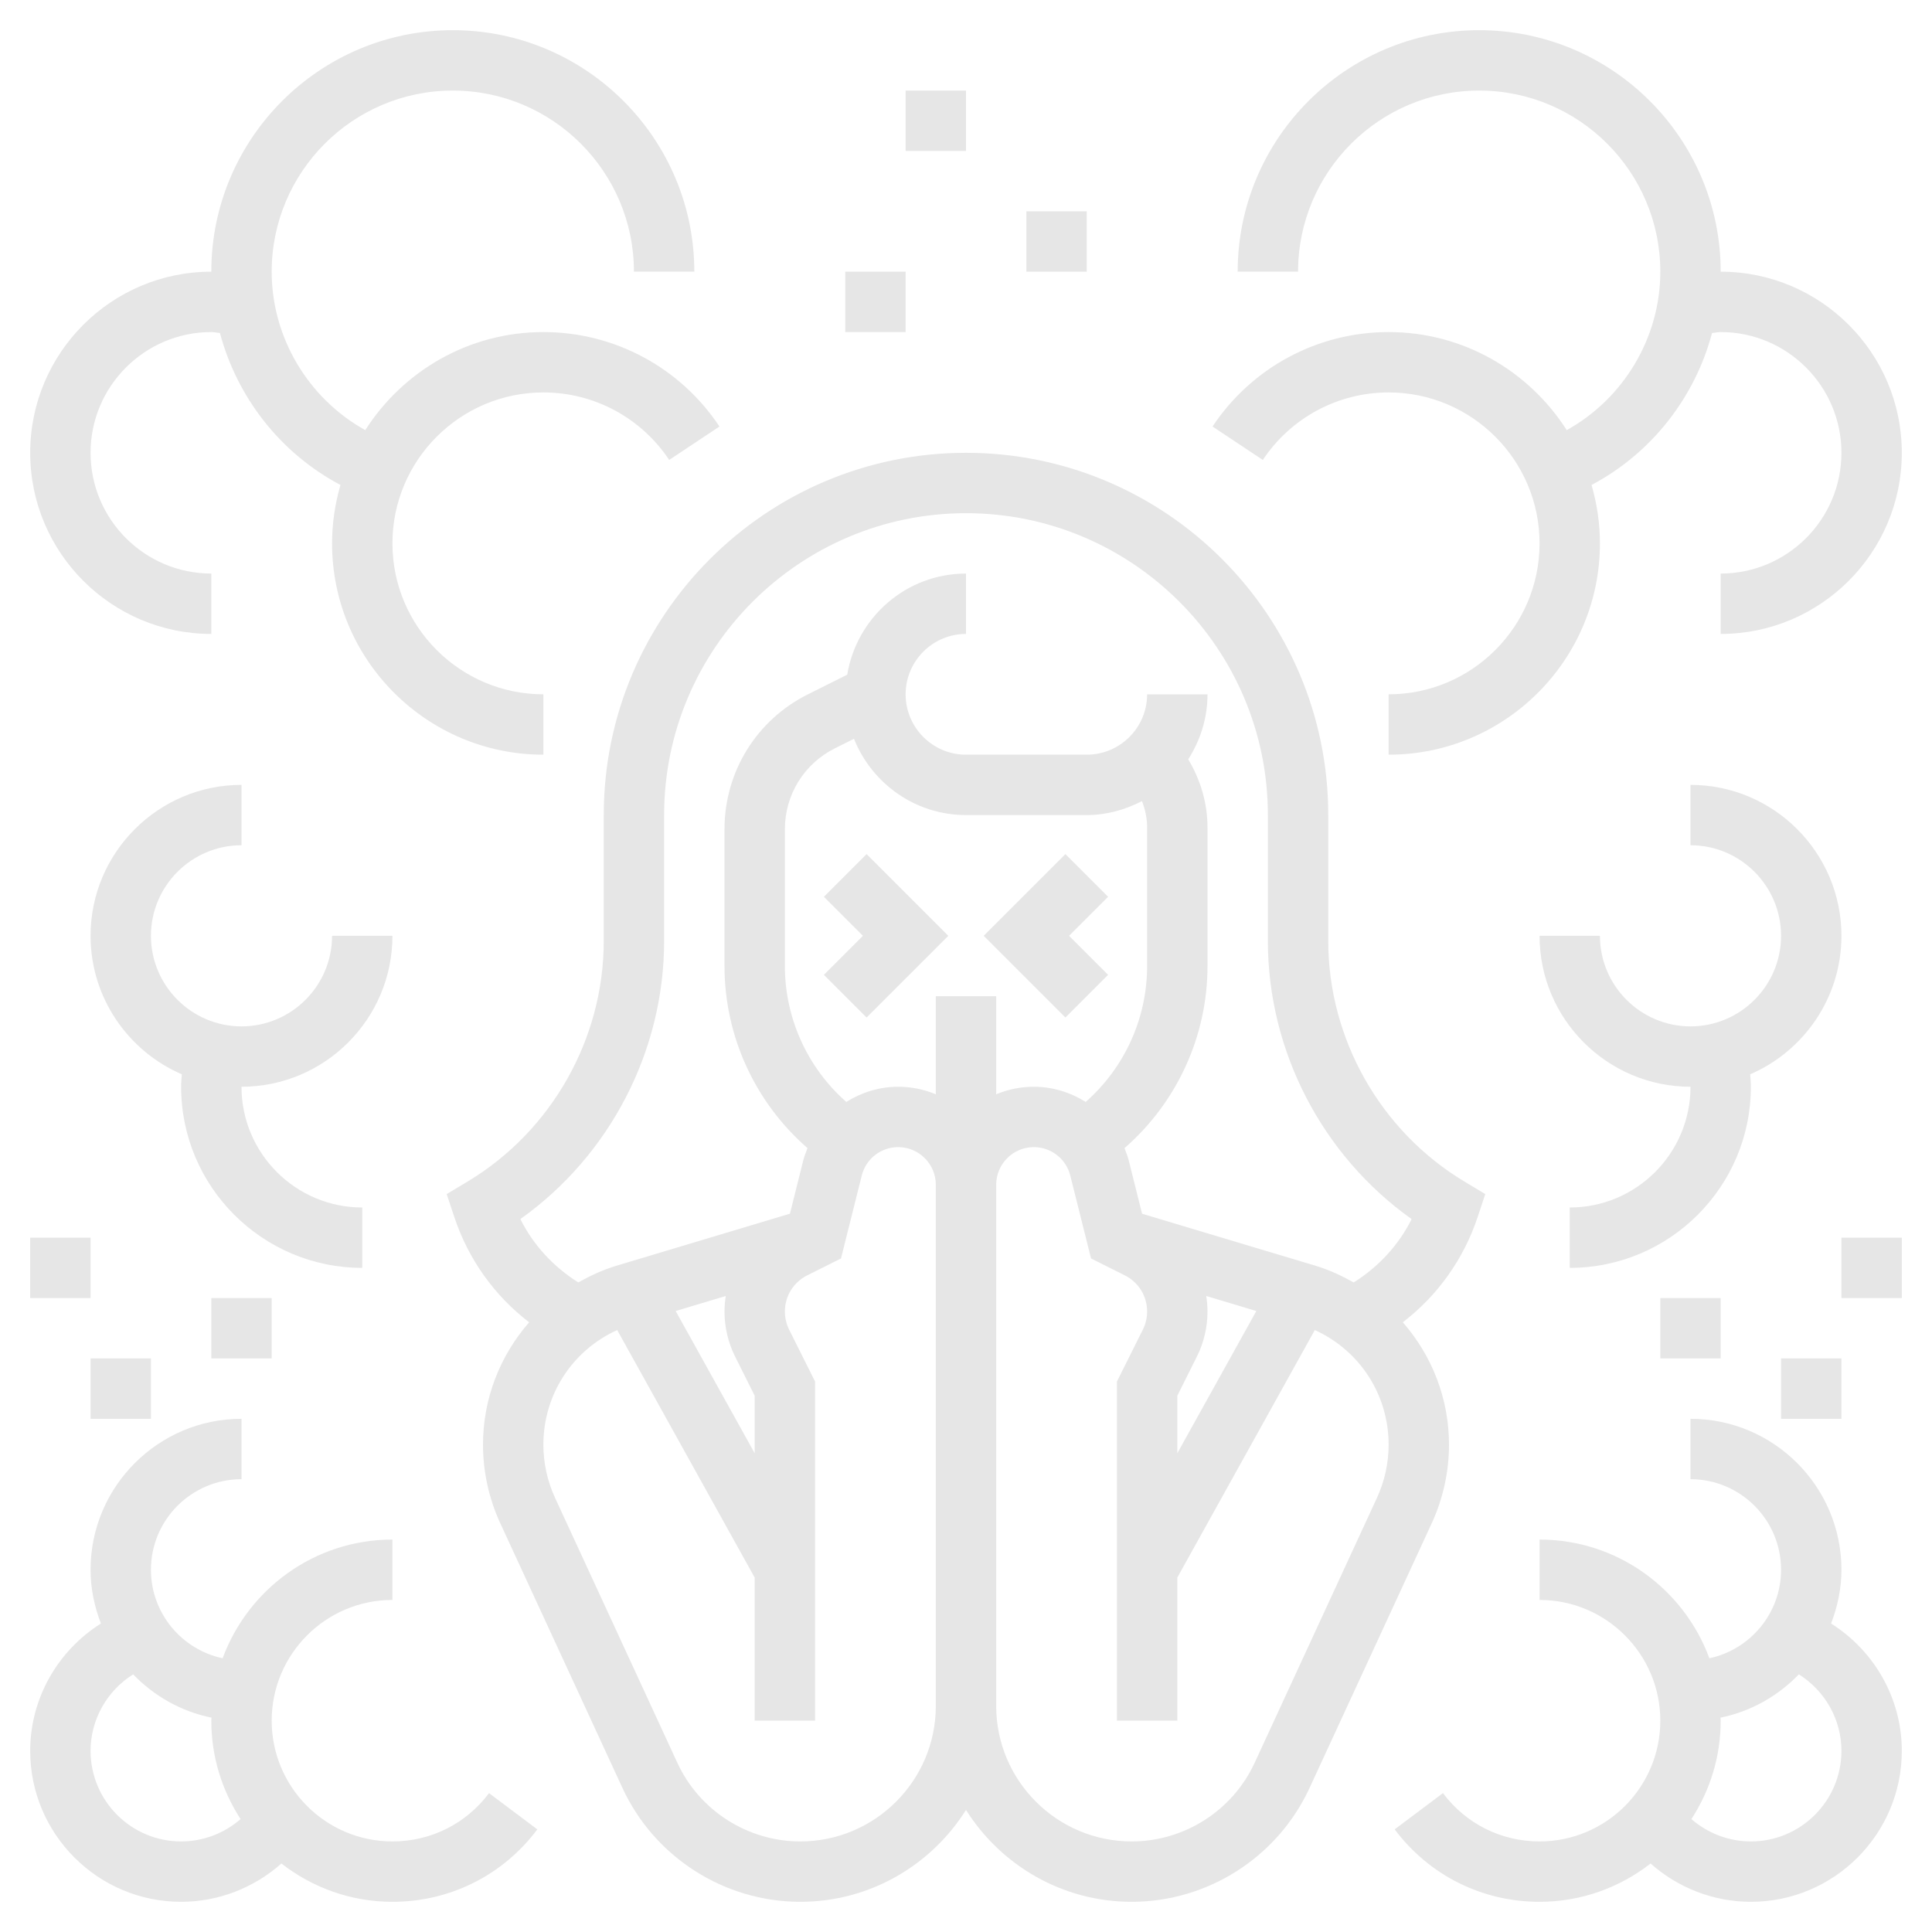 <?xml version="1.0" encoding="UTF-8" standalone="no"?>
<svg
   id="_x33_0"
   enable-background="new 0 0 64 64"
   height="512"
   viewBox="0 0 64 64"
   width="512"
   version="1.1"
   sodipodi:docname="5-Very_Unhealty.svg"
   inkscape:version="1.1 (c68e22c387, 2021-05-23)"
   xmlns:inkscape="http://www.inkscape.org/namespaces/inkscape"
   xmlns:sodipodi="http://sodipodi.sourceforge.net/DTD/sodipodi-0.dtd"
   xmlns="http://www.w3.org/2000/svg"
   xmlns:svg="http://www.w3.org/2000/svg">
  <defs
     id="defs782" />
  <sodipodi:namedview
     id="namedview780"
     pagecolor="#ffffff"
     bordercolor="#666666"
     borderopacity="1.0"
     inkscape:pageshadow="2"
     inkscape:pageopacity="0.0"
     inkscape:pagecheckerboard="0"
     showgrid="false"
     inkscape:zoom="1.1628592"
     inkscape:cx="150.92111"
     inkscape:cy="288.513"
     inkscape:window-width="1920"
     inkscape:window-height="1027"
     inkscape:window-x="1912"
     inkscape:window-y="-8"
     inkscape:window-maximized="1"
     inkscape:current-layer="_x33_0" />
  <g
     id="g777">
    <path
       d="m36.707 32.293-1.293-1.293 1.293-1.293-1.414-1.414-2.707 2.707 2.707 2.707z"
       id="path741"
       style="fill:#e6e6e6" />
    <path
       d="m27.293 29.707 1.293 1.293-1.293 1.293 1.414 1.414 2.707-2.707-2.707-2.707z"
       id="path743"
       style="fill:#e6e6e6" />
    <path
       d="m13 61c-2.206 0-4-1.794-4-4s1.794-4 4-4v-2c-2.581 0-4.78 1.641-5.625 3.932-1.355-.288-2.375-1.492-2.375-2.932 0-1.654 1.346-3 3-3v-2c-2.757 0-5 2.243-5 5 0 .629.13 1.226.343 1.781-1.429.902-2.343 2.479-2.343 4.219 0 2.757 2.243 5 5 5 1.235 0 2.415-.463 3.322-1.269 1.017.792 2.292 1.269 3.678 1.269 1.905 0 3.654-.875 4.8-2.399l-1.6-1.201c-.763 1.017-1.93 1.6-3.2 1.6zm-7 0c-1.654 0-3-1.346-3-3 0-1.046.55-1.994 1.41-2.535.69.715 1.585 1.229 2.595 1.434 0 .034-.005.067-.005.101 0 1.202.359 2.32.97 3.26-.541.471-1.24.74-1.97.74z"
       id="path745"
       style="fill:#e6e6e6" />
    <path
       d="m13 31h-2c0 1.654-1.346 3-3 3s-3-1.346-3-3 1.346-3 3-3v-2c-2.757 0-5 2.243-5 5 0 2.054 1.247 3.82 3.023 4.588-.01.138-.023.274-.023.412 0 3.309 2.691 6 6 6v-2c-2.206 0-4-1.794-4-4 2.757 0 5-2.243 5-5z"
       id="path747"
       style="fill:#e6e6e6" />
    <path
       d="m7 21v-2c-2.206 0-4-1.794-4-4s1.794-4 4-4c.097 0 .19.024.286.031.571 2.144 2.01 3.985 3.992 5.034-.177.616-.278 1.263-.278 1.935 0 3.86 3.14 7 7 7v-2c-2.757 0-5-2.243-5-5s2.243-5 5-5c1.678 0 3.236.836 4.168 2.236l1.665-1.107c-1.303-1.96-3.483-3.129-5.833-3.129-2.479 0-4.656 1.299-5.9 3.249-1.882-1.046-3.1-3.058-3.1-5.249 0-3.309 2.691-6 6-6s6 2.691 6 6h2c0-4.411-3.589-8-8-8s-8 3.589-8 8c-3.309 0-6 2.691-6 6s2.691 6 6 6z"
       id="path749"
       style="fill:#e6e6e6" />
    <path
       d="m1 41h2v2h-2z"
       id="path751"
       style="fill:#e6e6e6" />
    <path
       d="m7 43h2v2h-2z"
       id="path753"
       style="fill:#e6e6e6" />
    <path
       d="m3 45h2v2h-2z"
       id="path755"
       style="fill:#e6e6e6" />
    <path
       d="m48 47.86c0-1.546-.573-2.962-1.53-4.058 1.149-.881 2.011-2.082 2.479-3.486l.253-.761-.688-.413c-2.784-1.67-4.514-4.725-4.514-7.973v-4.169c0-6.617-5.383-12-12-12s-12 5.383-12 12v4.169c0 3.248-1.73 6.303-4.515 7.974l-.688.413.253.761c.468 1.404 1.33 2.605 2.479 3.486-.956 1.095-1.529 2.512-1.529 4.057 0 .889.197 1.786.569 2.593l4.051 8.777c1.057 2.29 3.369 3.77 5.892 3.77 2.311 0 4.339-1.219 5.488-3.043 1.15 1.824 3.177 3.043 5.488 3.043 2.522 0 4.835-1.479 5.892-3.77l4.051-8.777c.372-.807.569-1.704.569-2.593zm-26-16.691v-4.169c0-5.514 4.486-10 10-10s10 4.486 10 10v4.169c0 3.657 1.805 7.113 4.762 9.215-.432.866-1.097 1.58-1.919 2.099-.394-.22-.806-.416-1.254-.55l-5.757-1.727-.436-1.746c-.037-.148-.09-.288-.146-.426 1.735-1.512 2.75-3.705 2.75-6.034v-4.586c0-.812-.232-1.583-.639-2.261.4-.623.639-1.359.639-2.153h-2c0 1.103-.897 2-2 2h-4c-1.103 0-2-.897-2-2s.897-2 2-2v-2c-1.983 0-3.621 1.454-3.934 3.349l-1.302.651c-1.705.852-2.764 2.566-2.764 4.472v4.528c0 2.329 1.015 4.522 2.75 6.033-.056.138-.109.278-.146.426l-.436 1.746-5.758 1.727c-.448.135-.86.33-1.254.55-.821-.519-1.487-1.232-1.918-2.099 2.957-2.101 4.762-5.557 4.762-9.214zm9 1.831v3.25c-.384-.16-.805-.25-1.246-.25-.628 0-1.216.188-1.719.503-1.286-1.133-2.035-2.768-2.035-4.503v-4.528c0-1.144.635-2.172 1.658-2.683l.631-.316c.589 1.477 2.027 2.527 3.711 2.527h4c.662 0 1.278-.177 1.829-.463.109.278.171.576.171.877v4.586c0 1.735-.749 3.37-2.035 4.503-.503-.315-1.091-.503-1.719-.503-.442 0-.862.09-1.246.25v-3.25zm-6.647 11.942.647 1.294v1.905l-2.618-4.712 1.66-.498c-.026.169-.042.341-.042.516 0 .516.122 1.033.353 1.495zm15.294 0c.231-.462.353-.979.353-1.495 0-.175-.016-.347-.042-.516l1.66.498-2.618 4.712v-1.905zm-13.135 16.058c-1.745 0-3.345-1.023-4.075-2.607l-4.051-8.777c-.253-.547-.386-1.154-.386-1.756 0-1.667.964-3.127 2.445-3.801l4.555 8.2v4.741h2v-11.236l-.858-1.716c-.093-.186-.142-.393-.142-.601 0-.512.284-.971.742-1.2l1.117-.559.687-2.744c.138-.556.635-.944 1.208-.944.687 0 1.246.559 1.246 1.246v17.266c0 2.474-2.014 4.488-4.488 4.488zm19.102-11.384-4.051 8.777c-.73 1.584-2.33 2.607-4.075 2.607-2.474 0-4.488-2.014-4.488-4.488v-17.266c0-.687.559-1.246 1.246-1.246.573 0 1.07.388 1.209.944l.687 2.744 1.117.559c.457.229.741.688.741 1.2 0 .208-.049.415-.142.6l-.858 1.717v11.236h2v-4.741l4.555-8.2c1.481.674 2.445 2.134 2.445 3.801 0 .602-.133 1.209-.386 1.756z"
       id="path757"
       style="fill:#e6e6e6" />
    <path
       d="m60.657 53.781c.213-.555.343-1.152.343-1.781 0-2.757-2.243-5-5-5v2c1.654 0 3 1.346 3 3 0 1.44-1.02 2.644-2.375 2.932-.845-2.291-3.044-3.932-5.625-3.932v2c2.206 0 4 1.794 4 4s-1.794 4-4 4c-1.27 0-2.437-.583-3.2-1.601l-1.6 1.201c1.146 1.525 2.895 2.4 4.8 2.4 1.386 0 2.661-.477 3.678-1.269.907.806 2.087 1.269 3.322 1.269 2.757 0 5-2.243 5-5 0-1.74-.914-3.317-2.343-4.219zm-2.657 7.219c-.73 0-1.429-.269-1.97-.74.611-.94.97-2.058.97-3.26 0-.034-.005-.067-.005-.101 1.01-.205 1.905-.719 2.595-1.434.86.541 1.41 1.489 1.41 2.535 0 1.654-1.346 3-3 3z"
       id="path759"
       style="fill:#e6e6e6" />
    <path
       d="m56 26v2c1.654 0 3 1.346 3 3s-1.346 3-3 3-3-1.346-3-3h-2c0 2.757 2.243 5 5 5 0 2.206-1.794 4-4 4v2c3.309 0 6-2.691 6-6 0-.138-.013-.274-.023-.412 1.776-.768 3.023-2.534 3.023-4.588 0-2.757-2.243-5-5-5z"
       id="path761"
       style="fill:#e6e6e6" />
    <path
       d="m51.9 14.249c-1.244-1.95-3.421-3.249-5.9-3.249-2.35 0-4.53 1.169-5.833 3.129l1.665 1.107c.932-1.4 2.49-2.236 4.168-2.236 2.757 0 5 2.243 5 5s-2.243 5-5 5v2c3.86 0 7-3.14 7-7 0-.672-.101-1.319-.278-1.935 1.982-1.049 3.421-2.89 3.992-5.034.096-.007.189-.031.286-.031 2.206 0 4 1.794 4 4s-1.794 4-4 4v2c3.309 0 6-2.691 6-6s-2.691-6-6-6c0-4.411-3.589-8-8-8s-8 3.589-8 8h2c0-3.309 2.691-6 6-6s6 2.691 6 6c0 2.191-1.218 4.203-3.1 5.249z"
       id="path763"
       style="fill:#e6e6e6" />
    <path
       d="m61 41h2v2h-2z"
       id="path765"
       style="fill:#e6e6e6" />
    <path
       d="m55 43h2v2h-2z"
       id="path767"
       style="fill:#e6e6e6" />
    <path
       d="m59 45h2v2h-2z"
       id="path769"
       style="fill:#e6e6e6" />
    <path
       d="m28 9h2v2h-2z"
       id="path771"
       style="fill:#e6e6e6" />
    <path
       d="m34 7h2v2h-2z"
       id="path773"
       style="fill:#e6e6e6" />
    <path
       d="m30 3h2v2h-2z"
       id="path775"
       style="fill:#e6e6e6" />
  </g>
</svg>
